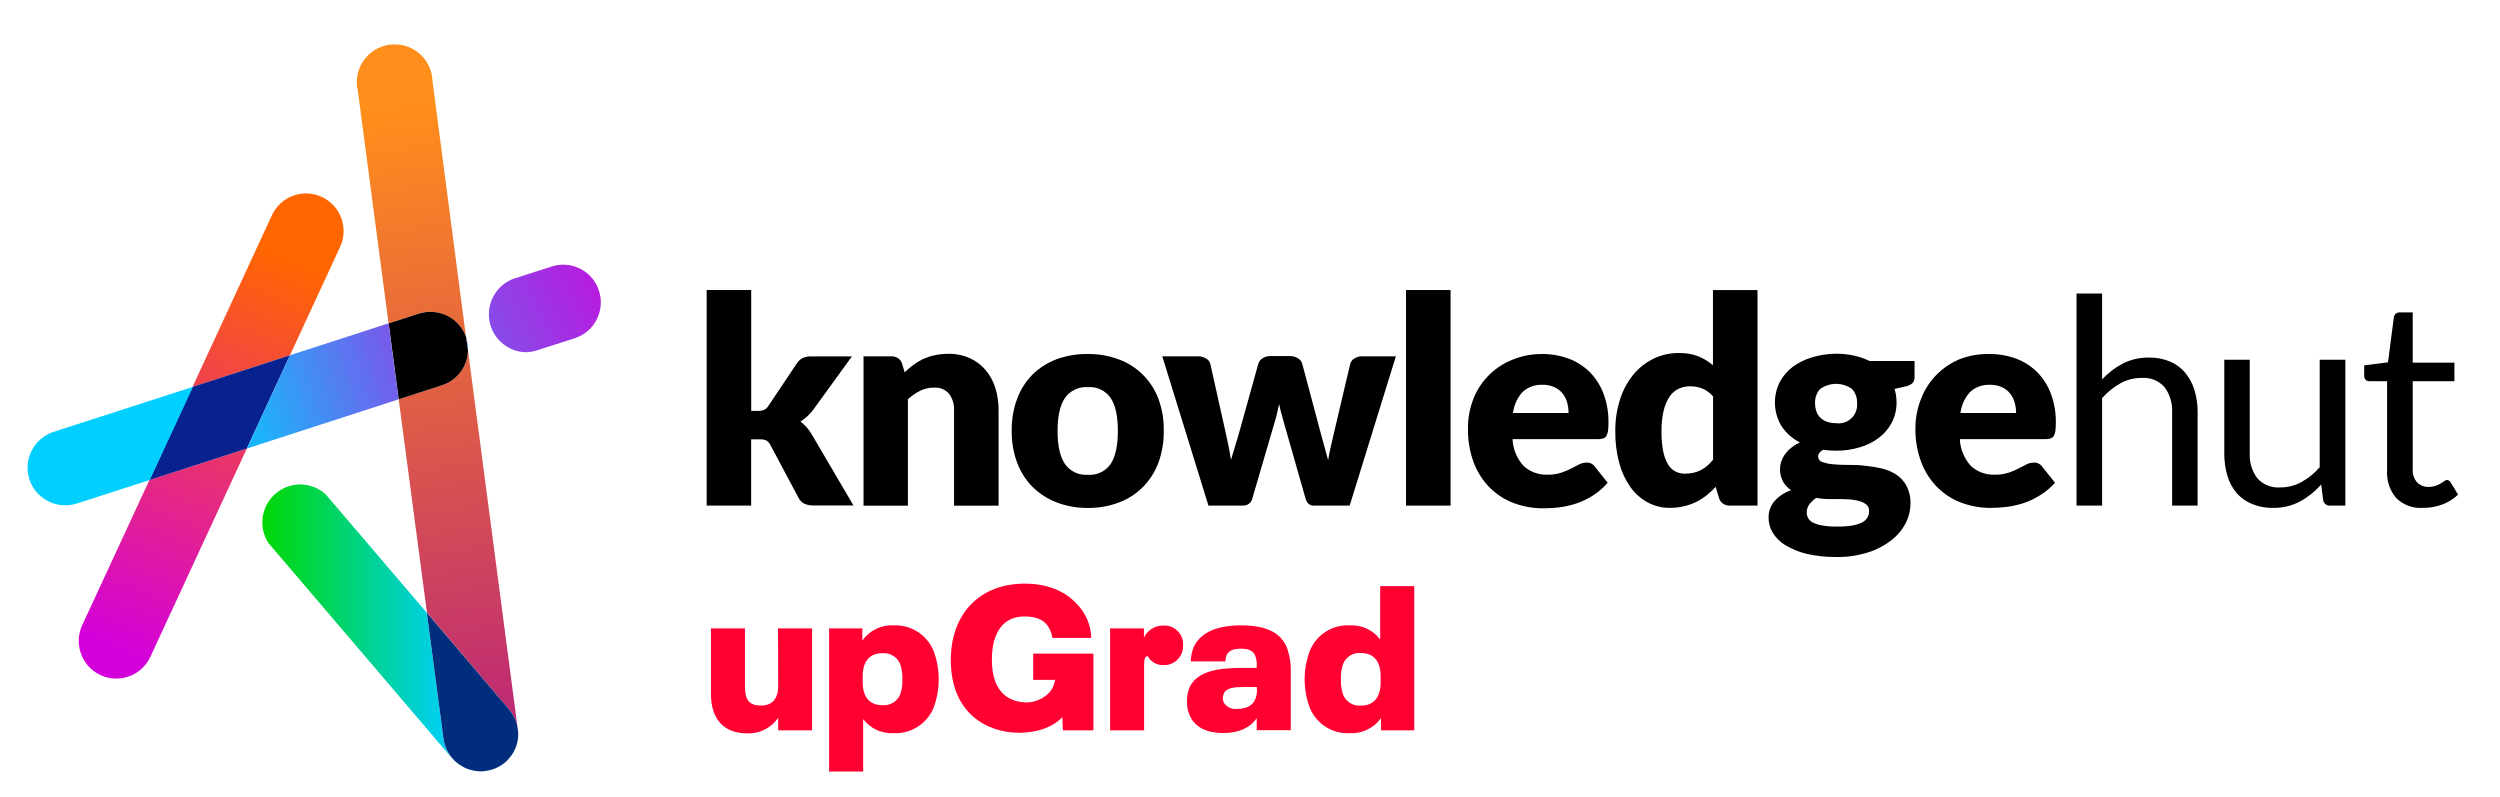 <?xml version="1.0" encoding="UTF-8"?>
<svg xmlns="http://www.w3.org/2000/svg" xmlns:xlink="http://www.w3.org/1999/xlink" width="160px" height="51px" viewBox="0 0 160 51" version="1.1">
<defs>
<linearGradient id="linear0" gradientUnits="userSpaceOnUse" x1="60.44" y1="361.94" x2="178.43" y2="634.17" gradientTransform="matrix(0.093,0,0,-0.093,1.763,75.35)">
<stop offset="0" style="stop-color:rgb(82.745%,0%,85.882%);stop-opacity:1;"/>
<stop offset="1" style="stop-color:rgb(100%,40%,0%);stop-opacity:1;"/>
</linearGradient>
<linearGradient id="linear1" gradientUnits="userSpaceOnUse" x1="64.29" y1="360.26" x2="182.31" y2="632.49" gradientTransform="matrix(0.093,0,0,-0.093,1.763,75.35)">
<stop offset="0" style="stop-color:rgb(82.745%,0%,85.882%);stop-opacity:1;"/>
<stop offset="1" style="stop-color:rgb(100%,40%,0%);stop-opacity:1;"/>
</linearGradient>
<linearGradient id="linear2" gradientUnits="userSpaceOnUse" x1="433.39" y1="635.27" x2="123.11" y2="482.29" gradientTransform="matrix(0.093,0,0,-0.093,1.763,75.35)">
<stop offset="0" style="stop-color:rgb(82.745%,0%,85.882%);stop-opacity:1;"/>
<stop offset="1" style="stop-color:rgb(0%,81.176%,100%);stop-opacity:1;"/>
</linearGradient>
<linearGradient id="linear3" gradientUnits="userSpaceOnUse" x1="255.05" y1="735.89" x2="332.83" y2="140.49" gradientTransform="matrix(0.093,0,0,-0.093,1.763,75.35)">
<stop offset="0" style="stop-color:rgb(100%,55.686%,10.588%);stop-opacity:1;"/>
<stop offset="1" style="stop-color:rgb(63.529%,0%,59.608%);stop-opacity:1;"/>
</linearGradient>
<linearGradient id="linear4" gradientUnits="userSpaceOnUse" x1="255.53" y1="735.98" x2="333.31" y2="140.57" gradientTransform="matrix(0.093,0,0,-0.093,1.763,75.35)">
<stop offset="0" style="stop-color:rgb(100%,55.686%,10.588%);stop-opacity:1;"/>
<stop offset="1" style="stop-color:rgb(63.529%,0%,59.608%);stop-opacity:1;"/>
</linearGradient>
<linearGradient id="linear5" gradientUnits="userSpaceOnUse" x1="159.64" y1="381.49" x2="293.54" y2="381.49" gradientTransform="matrix(0.093,0,0,-0.093,1.763,75.35)">
<stop offset="0" style="stop-color:rgb(0%,84.706%,0%);stop-opacity:1;"/>
<stop offset="1" style="stop-color:rgb(0%,81.176%,100%);stop-opacity:1;"/>
</linearGradient>
<linearGradient id="linear6" gradientUnits="userSpaceOnUse" x1="293.24" y1="285.06" x2="300.88" y2="282.41" gradientTransform="matrix(0.093,0,0,-0.093,1.763,75.35)">
<stop offset="0" style="stop-color:rgb(0%,84.706%,0%);stop-opacity:1;"/>
<stop offset="1" style="stop-color:rgb(0%,81.176%,100%);stop-opacity:1;"/>
</linearGradient>
<linearGradient id="linear7" gradientUnits="userSpaceOnUse" x1="305.03" y1="573.27" x2="302.53" y2="572.04" gradientTransform="matrix(0.093,0,0,-0.093,1.763,75.35)">
<stop offset="0" style="stop-color:rgb(82.745%,0%,85.882%);stop-opacity:1;"/>
<stop offset="1" style="stop-color:rgb(0%,81.176%,100%);stop-opacity:1;"/>
</linearGradient>
<linearGradient id="linear8" gradientUnits="userSpaceOnUse" x1="358.58" y1="593.25" x2="121.23" y2="518.12" gradientTransform="matrix(0.093,0,0,-0.093,1.763,75.35)">
<stop offset="0" style="stop-color:rgb(82.745%,0%,85.882%);stop-opacity:1;"/>
<stop offset="1" style="stop-color:rgb(0%,81.176%,100%);stop-opacity:1;"/>
</linearGradient>
<linearGradient id="linear9" gradientUnits="userSpaceOnUse" x1="358.31" y1="594.03" x2="120.96" y2="518.94" gradientTransform="matrix(0.093,0,0,-0.093,1.763,75.35)">
<stop offset="0" style="stop-color:rgb(82.745%,0%,85.882%);stop-opacity:1;"/>
<stop offset="1" style="stop-color:rgb(0%,81.176%,100%);stop-opacity:1;"/>
</linearGradient>
</defs>
<g id="surface1">
<path style=" stroke:none;fill-rule:nonzero;fill:url(#linear0);" d="M 5.262 40.008 C 4.707 41.215 5.23 42.648 6.434 43.207 C 7.641 43.766 9.07 43.238 9.625 42.031 L 15.797 28.707 L 9.562 30.723 Z M 5.262 40.008 "/>
<path style=" stroke:none;fill-rule:nonzero;fill:url(#linear1);" d="M 20.594 12.605 C 19.395 12.043 17.969 12.562 17.41 13.762 C 17.406 13.77 17.402 13.773 17.402 13.777 L 12.324 24.758 L 18.559 22.738 L 21.77 15.797 C 22.324 14.594 21.801 13.164 20.598 12.605 Z M 20.594 12.605 "/>
<path style=" stroke:none;fill-rule:nonzero;fill:url(#linear2);" d="M 33.617 22.543 C 32.281 22.492 31.238 21.363 31.289 20.023 C 31.328 19.039 31.957 18.172 32.879 17.836 L 35.238 17.078 C 36.492 16.633 37.867 17.285 38.312 18.543 C 38.758 19.797 38.105 21.176 36.855 21.621 C 36.805 21.641 36.758 21.656 36.707 21.672 L 34.352 22.426 C 34.117 22.504 33.867 22.543 33.617 22.543 Z M 33.617 22.543 "/>
<path style=" stroke:none;fill-rule:nonzero;fill:url(#linear3);" d="M 29.84 21.621 C 29.844 21.645 29.844 21.672 29.84 21.695 L 27.684 5.219 C 27.656 3.879 26.551 2.812 25.211 2.84 C 23.875 2.863 22.809 3.973 22.836 5.312 C 22.84 5.5 22.863 5.688 22.91 5.871 L 24.867 20.691 L 26.816 20.062 C 28.078 19.668 29.426 20.363 29.84 21.621 Z M 29.84 21.621 "/>
<path style=" stroke:none;fill-rule:nonzero;fill:url(#linear4);" d="M 29.953 22.434 C 29.922 23.453 29.254 24.344 28.285 24.656 L 25.516 25.555 L 27.324 39.203 L 32.578 45.402 C 32.855 45.73 33.043 46.121 33.121 46.543 Z M 29.953 22.434 "/>
<path style=" stroke:none;fill-rule:nonzero;fill:url(#linear5);" d="M 29.039 48.641 C 29 48.609 28.965 48.574 28.934 48.535 L 17.176 34.75 C 16.449 33.621 16.777 32.117 17.902 31.391 C 18.82 30.801 20.02 30.895 20.832 31.625 L 27.312 39.211 L 28.383 47.281 C 28.445 47.793 28.676 48.27 29.039 48.641 Z M 29.039 48.641 "/>
<path style=" stroke:none;fill-rule:nonzero;fill:rgb(0%,18.039%,49.02%);fill-opacity:1;" d="M 33.168 46.992 C 33.168 47.086 33.16 47.18 33.145 47.273 C 33.145 47.324 33.137 47.375 33.121 47.426 C 33.105 47.523 33.082 47.621 33.051 47.715 C 33.027 47.777 33.008 47.836 32.977 47.902 C 32.945 48 32.898 48.094 32.84 48.184 C 32.773 48.297 32.695 48.402 32.605 48.504 C 32.523 48.609 32.43 48.707 32.328 48.793 C 32.16 48.93 31.977 49.047 31.781 49.141 C 31.707 49.176 31.629 49.207 31.551 49.23 C 31.48 49.254 31.406 49.277 31.332 49.293 C 31.246 49.316 31.16 49.332 31.07 49.34 C 30.969 49.355 30.867 49.367 30.766 49.367 C 30.66 49.367 30.555 49.359 30.449 49.34 C 30.402 49.34 30.359 49.332 30.316 49.316 C 30.094 49.277 29.879 49.207 29.68 49.102 C 29.504 49.012 29.34 48.902 29.191 48.773 C 29.137 48.73 29.086 48.684 29.039 48.625 C 28.68 48.258 28.449 47.781 28.383 47.27 L 27.316 39.211 L 32.578 45.402 C 32.855 45.73 33.043 46.121 33.121 46.543 C 33.148 46.691 33.164 46.84 33.168 46.992 Z M 33.168 46.992 "/>
<path style=" stroke:none;fill-rule:nonzero;fill:url(#linear6);" d="M 29.68 49.113 C 29.504 49.031 29.34 48.918 29.191 48.785 C 29.34 48.914 29.504 49.027 29.68 49.113 Z M 29.68 49.113 "/>
<path style=" stroke:none;fill-rule:nonzero;fill:rgb(2.745%,12.941%,55.686%);fill-opacity:1;" d="M 18.555 22.738 L 15.797 28.707 L 9.566 30.723 L 12.324 24.758 Z M 18.555 22.738 "/>
<path style=" stroke:none;fill-rule:nonzero;fill:rgb(0%,0%,0%);fill-opacity:1;" d="M 29.953 22.422 C 29.93 23.445 29.258 24.344 28.285 24.656 L 25.516 25.555 L 24.875 20.695 L 26.824 20.066 C 28.086 19.672 29.434 20.367 29.848 21.625 C 29.852 21.648 29.852 21.672 29.848 21.699 L 29.957 22.418 Z M 29.953 22.422 "/>
<path style=" stroke:none;fill-rule:nonzero;fill:url(#linear7);" d="M 29.953 22.422 L 29.859 21.703 C 29.934 21.938 29.965 22.18 29.953 22.422 Z M 29.953 22.422 "/>
<path style=" stroke:none;fill-rule:nonzero;fill:url(#linear8);" d="M 1.875 30.664 C 2.199 31.664 3.133 32.34 4.184 32.34 C 4.434 32.34 4.684 32.301 4.922 32.223 L 9.582 30.719 L 12.352 24.758 L 3.43 27.637 C 2.172 28.051 1.48 29.398 1.875 30.664 Z M 1.875 30.664 "/>
<path style=" stroke:none;fill-rule:nonzero;fill:url(#linear9);" d="M 24.867 20.691 L 18.555 22.738 L 15.797 28.707 L 25.508 25.559 Z M 24.867 20.691 "/>
<path style=" stroke:none;fill-rule:nonzero;fill:rgb(100%,0%,19.216%);fill-opacity:1;" d="M 49.805 43.879 C 49.805 44.738 49.414 45.156 48.695 45.156 C 47.977 45.156 47.676 44.812 47.676 43.945 L 47.676 40.219 L 45.5 40.219 L 45.5 44.414 C 45.5 46.047 46.348 46.934 47.809 46.934 C 48.605 46.973 49.359 46.59 49.805 45.93 L 49.805 46.742 L 51.973 46.742 L 51.973 40.219 L 49.793 40.219 Z M 49.805 43.879 "/>
<path style=" stroke:none;fill-rule:nonzero;fill:rgb(100%,0%,19.216%);fill-opacity:1;" d="M 57.195 40.023 C 56.402 39.977 55.645 40.348 55.188 41 L 55.188 40.219 L 53.062 40.219 L 53.062 49.379 L 55.242 49.379 L 55.242 46.02 C 55.699 46.629 56.438 46.969 57.199 46.922 C 58.281 46.973 59.285 46.352 59.727 45.355 C 60.195 44.148 60.195 42.812 59.727 41.605 C 59.293 40.605 58.285 39.977 57.199 40.023 Z M 57.602 44.477 C 57.398 44.91 56.949 45.172 56.473 45.133 C 55.652 45.133 55.211 44.609 55.211 43.641 L 55.211 43.293 C 55.211 42.328 55.652 41.805 56.473 41.805 C 56.945 41.766 57.395 42.027 57.594 42.457 C 57.715 42.785 57.766 43.133 57.75 43.48 C 57.77 43.82 57.719 44.16 57.602 44.477 Z M 57.602 44.477 "/>
<path style=" stroke:none;fill-rule:nonzero;fill:rgb(100%,0%,19.216%);fill-opacity:1;" d="M 74.438 40.035 C 73.914 40.031 73.434 40.332 73.211 40.805 L 73.211 40.219 L 71.047 40.219 L 71.047 46.742 L 73.223 46.742 L 73.223 42.621 C 73.223 42.164 73.262 42.059 73.445 41.98 C 73.645 42.355 74.043 42.586 74.465 42.566 C 75.133 42.59 75.691 42.07 75.715 41.402 C 75.715 41.367 75.715 41.336 75.715 41.301 C 75.754 40.641 75.254 40.074 74.594 40.035 C 74.543 40.031 74.488 40.031 74.438 40.035 Z M 74.438 40.035 "/>
<path style=" stroke:none;fill-rule:nonzero;fill:rgb(100%,0%,19.216%);fill-opacity:1;" d="M 79.402 40.023 C 77.941 40.023 76.832 40.453 76.398 41.41 C 76.277 41.703 76.215 42.012 76.207 42.328 L 78.422 42.328 C 78.426 42.191 78.453 42.059 78.5 41.934 C 78.629 41.648 78.918 41.516 79.426 41.516 C 79.934 41.516 80.195 41.66 80.328 41.949 C 80.418 42.168 80.453 42.406 80.43 42.645 L 80.43 42.746 L 79.453 42.746 C 77.863 42.746 76.598 42.984 76.125 44.004 C 76.016 44.285 75.961 44.59 75.969 44.891 C 75.957 45.211 76.02 45.527 76.156 45.82 C 76.48 46.551 77.25 46.914 78.281 46.914 C 79.312 46.914 80.012 46.566 80.43 45.961 L 80.43 46.734 L 82.609 46.734 L 82.609 42.988 C 82.625 42.441 82.531 41.895 82.336 41.383 C 81.906 40.441 80.977 40.023 79.402 40.023 Z M 80.441 44.062 C 80.461 44.309 80.422 44.555 80.324 44.781 C 80.152 45.156 79.777 45.367 79.191 45.367 C 78.852 45.418 78.516 45.262 78.328 44.977 C 78.238 44.785 78.238 44.566 78.328 44.375 C 78.469 44.027 78.98 43.969 79.605 43.969 L 80.441 43.969 Z M 80.441 44.062 "/>
<path style=" stroke:none;fill-rule:nonzero;fill:rgb(100%,0%,19.216%);fill-opacity:1;" d="M 88.332 37.512 L 88.332 40.926 C 87.871 40.316 87.137 39.977 86.375 40.023 C 85.285 39.969 84.277 40.602 83.848 41.605 C 83.379 42.809 83.379 44.148 83.848 45.352 C 84.285 46.352 85.289 46.977 86.375 46.922 C 87.168 46.969 87.926 46.602 88.383 45.957 L 88.383 46.742 L 90.512 46.742 L 90.512 37.512 Z M 88.359 43.672 C 88.359 44.633 87.918 45.16 87.098 45.16 C 86.625 45.199 86.176 44.938 85.977 44.508 C 85.855 44.172 85.801 43.82 85.82 43.465 C 85.801 43.117 85.855 42.77 85.977 42.445 C 86.176 42.012 86.625 41.75 87.098 41.793 C 87.918 41.793 88.359 42.316 88.359 43.281 Z M 88.359 43.672 "/>
<path style=" stroke:none;fill-rule:nonzero;fill:rgb(100%,0%,19.216%);fill-opacity:1;" d="M 66.125 43.512 L 67.531 43.512 L 67.477 43.73 C 67.301 44.465 66.438 44.953 65.727 44.953 C 64.746 44.953 63.48 44.48 63.48 42.23 C 63.48 40.363 64.297 39.453 65.555 39.453 C 66.25 39.453 66.766 39.617 67.082 40.094 C 67.227 40.316 67.316 40.566 67.352 40.828 L 69.84 40.828 C 69.82 40.023 69.5 39.254 68.938 38.676 L 68.895 38.633 C 68.141 37.809 66.996 37.352 65.586 37.352 C 62.711 37.352 60.852 39.27 60.852 42.242 C 60.852 45.68 63.203 46.898 65.223 46.898 C 66.355 46.898 67.375 46.551 67.992 45.895 L 68.023 46.742 L 69.98 46.742 L 69.98 41.832 L 66.125 41.832 L 66.125 43.516 Z M 66.125 43.512 "/>
<path style=" stroke:none;fill-rule:nonzero;fill:rgb(0%,0%,0%);fill-opacity:1;" d="M 48.078 18.562 L 48.078 26.297 L 48.508 26.297 C 48.648 26.305 48.789 26.277 48.918 26.223 C 49.031 26.16 49.125 26.066 49.191 25.957 L 50.992 23.266 C 51.086 23.121 51.211 23 51.367 22.918 C 51.535 22.84 51.723 22.801 51.914 22.809 L 54.523 22.809 L 52.059 26.207 C 51.949 26.359 51.82 26.504 51.68 26.633 C 51.539 26.762 51.391 26.879 51.23 26.98 C 51.516 27.199 51.758 27.469 51.938 27.777 L 54.621 32.348 L 52.047 32.348 C 51.855 32.352 51.664 32.316 51.492 32.242 C 51.324 32.164 51.191 32.031 51.109 31.867 L 49.309 28.488 C 49.25 28.363 49.156 28.262 49.043 28.188 C 48.91 28.133 48.77 28.109 48.625 28.117 L 48.074 28.117 L 48.074 32.359 L 45.227 32.359 L 45.227 18.562 Z M 48.078 18.562 "/>
<path style=" stroke:none;fill-rule:nonzero;fill:rgb(0%,0%,0%);fill-opacity:1;" d="M 55.266 32.359 L 55.266 22.805 L 57.031 22.805 C 57.188 22.801 57.344 22.84 57.477 22.926 C 57.598 23.008 57.688 23.129 57.73 23.27 L 57.898 23.824 C 58.078 23.652 58.266 23.492 58.465 23.344 C 58.664 23.199 58.875 23.074 59.094 22.969 C 59.328 22.867 59.574 22.785 59.824 22.734 C 60.102 22.672 60.387 22.645 60.672 22.645 C 61.148 22.633 61.621 22.727 62.059 22.918 C 62.445 23.09 62.793 23.348 63.07 23.672 C 63.355 24.012 63.57 24.402 63.699 24.824 C 63.844 25.293 63.914 25.781 63.91 26.273 L 63.91 32.363 L 61.059 32.363 L 61.059 26.289 C 61.082 25.898 60.969 25.512 60.738 25.199 C 60.5 24.926 60.148 24.781 59.789 24.809 C 59.48 24.801 59.176 24.871 58.898 25.004 C 58.609 25.148 58.344 25.332 58.105 25.551 L 58.105 32.363 L 55.266 32.363 Z M 55.266 32.359 "/>
<path style=" stroke:none;fill-rule:nonzero;fill:rgb(0%,0%,0%);fill-opacity:1;" d="M 69.633 22.656 C 70.309 22.648 70.977 22.766 71.609 23.004 C 72.777 23.434 73.699 24.352 74.137 25.52 C 74.375 26.172 74.496 26.863 74.48 27.559 C 74.492 28.262 74.375 28.961 74.137 29.617 C 73.918 30.203 73.578 30.734 73.141 31.176 C 72.707 31.609 72.184 31.945 71.609 32.16 C 70.977 32.398 70.309 32.516 69.633 32.508 C 68.953 32.516 68.277 32.398 67.641 32.16 C 67.066 31.941 66.539 31.609 66.098 31.176 C 65.656 30.734 65.316 30.203 65.098 29.617 C 64.855 28.961 64.738 28.262 64.75 27.559 C 64.738 26.863 64.855 26.172 65.098 25.52 C 65.312 24.934 65.652 24.402 66.09 23.961 C 66.531 23.531 67.059 23.199 67.637 22.984 C 68.277 22.754 68.953 22.645 69.633 22.656 Z M 69.633 30.387 C 70.203 30.43 70.754 30.168 71.082 29.695 C 71.391 29.23 71.543 28.527 71.543 27.582 C 71.543 26.633 71.391 25.934 71.082 25.469 C 70.754 24.996 70.203 24.734 69.633 24.777 C 69.051 24.73 68.492 24.996 68.156 25.469 C 67.84 25.934 67.684 26.633 67.684 27.582 C 67.684 28.527 67.84 29.23 68.156 29.695 C 68.492 30.172 69.055 30.434 69.633 30.387 Z M 69.633 30.387 "/>
<path style=" stroke:none;fill-rule:nonzero;fill:rgb(0%,0%,0%);fill-opacity:1;" d="M 74.387 22.805 L 76.672 22.805 C 76.855 22.801 77.035 22.848 77.191 22.945 C 77.328 23.016 77.422 23.145 77.461 23.289 L 78.418 27.578 C 78.492 27.902 78.559 28.219 78.621 28.523 C 78.684 28.828 78.734 29.133 78.781 29.438 C 78.871 29.133 78.961 28.832 79.055 28.527 C 79.152 28.223 79.242 27.906 79.336 27.578 L 80.531 23.281 C 80.578 23.137 80.672 23.012 80.797 22.934 C 80.945 22.836 81.113 22.789 81.285 22.789 L 82.555 22.789 C 82.738 22.785 82.918 22.836 83.074 22.934 C 83.203 23.008 83.301 23.133 83.344 23.281 L 84.488 27.578 C 84.57 27.902 84.66 28.219 84.746 28.523 C 84.832 28.828 84.918 29.141 85 29.453 C 85.047 29.148 85.109 28.844 85.18 28.539 C 85.25 28.23 85.324 27.914 85.402 27.578 L 86.414 23.289 C 86.453 23.145 86.547 23.02 86.68 22.945 C 86.824 22.848 86.996 22.801 87.168 22.805 L 89.336 22.805 L 86.379 32.359 L 84.059 32.359 C 83.945 32.359 83.836 32.32 83.75 32.246 C 83.648 32.148 83.578 32.02 83.547 31.879 L 82.188 27.113 C 82.125 26.898 82.066 26.688 82.012 26.48 C 81.953 26.27 81.906 26.062 81.863 25.855 C 81.82 26.07 81.773 26.281 81.723 26.492 C 81.672 26.707 81.609 26.922 81.543 27.137 L 80.156 31.879 C 80.102 32.168 79.84 32.375 79.547 32.359 L 77.34 32.359 Z M 74.387 22.805 "/>
<path style=" stroke:none;fill-rule:nonzero;fill:rgb(0%,0%,0%);fill-opacity:1;" d="M 92.836 18.562 L 92.836 32.359 L 89.984 32.359 L 89.984 18.562 Z M 92.836 18.562 "/>
<path style=" stroke:none;fill-rule:nonzero;fill:rgb(0%,0%,0%);fill-opacity:1;" d="M 98.66 22.656 C 99.25 22.648 99.836 22.75 100.391 22.949 C 100.895 23.137 101.355 23.43 101.742 23.809 C 102.129 24.203 102.43 24.676 102.625 25.195 C 102.844 25.785 102.953 26.414 102.941 27.043 C 102.945 27.219 102.934 27.395 102.914 27.57 C 102.902 27.684 102.867 27.793 102.812 27.895 C 102.77 27.969 102.699 28.027 102.613 28.055 C 102.512 28.09 102.406 28.105 102.297 28.105 L 96.805 28.105 C 96.828 28.75 97.09 29.367 97.531 29.84 C 97.945 30.211 98.492 30.402 99.047 30.379 C 99.336 30.387 99.625 30.344 99.902 30.258 C 100.121 30.188 100.336 30.098 100.539 29.992 L 101.055 29.727 C 101.207 29.645 101.375 29.605 101.547 29.605 C 101.75 29.594 101.945 29.688 102.062 29.855 L 102.891 30.895 C 102.617 31.215 102.293 31.492 101.938 31.719 C 101.613 31.926 101.266 32.094 100.898 32.219 C 100.551 32.332 100.191 32.418 99.824 32.465 C 99.48 32.512 99.133 32.531 98.785 32.531 C 98.145 32.539 97.508 32.426 96.906 32.207 C 96.332 31.996 95.809 31.664 95.367 31.234 C 94.914 30.777 94.562 30.234 94.328 29.633 C 94.062 28.922 93.934 28.164 93.949 27.406 C 93.945 26.785 94.055 26.168 94.273 25.59 C 94.699 24.449 95.578 23.535 96.699 23.062 C 97.316 22.793 97.984 22.656 98.656 22.656 Z M 98.715 24.629 C 98.246 24.602 97.781 24.77 97.438 25.094 C 97.102 25.465 96.891 25.938 96.832 26.434 L 100.387 26.434 C 100.391 26.211 100.359 25.988 100.301 25.773 C 100.246 25.562 100.148 25.367 100.016 25.195 C 99.879 25.02 99.699 24.879 99.496 24.785 C 99.254 24.672 98.988 24.617 98.723 24.625 L 98.715 24.625 Z M 98.715 24.629 "/>
<path style=" stroke:none;fill-rule:nonzero;fill:rgb(0%,0%,0%);fill-opacity:1;" d="M 110.723 32.359 C 110.566 32.363 110.41 32.324 110.277 32.238 C 110.156 32.156 110.066 32.035 110.023 31.891 L 109.801 31.16 C 109.617 31.363 109.418 31.547 109.203 31.715 C 108.777 32.051 108.277 32.289 107.75 32.406 C 107.449 32.473 107.148 32.504 106.84 32.504 C 106.359 32.504 105.883 32.383 105.457 32.156 C 105.023 31.922 104.648 31.598 104.363 31.195 C 104.031 30.73 103.789 30.215 103.641 29.664 C 103.457 28.984 103.367 28.285 103.379 27.582 C 103.371 26.906 103.473 26.234 103.672 25.594 C 103.848 25.016 104.133 24.48 104.504 24.012 C 104.855 23.574 105.297 23.219 105.797 22.969 C 106.312 22.715 106.883 22.586 107.461 22.594 C 107.887 22.582 108.309 22.656 108.703 22.809 C 109.039 22.949 109.352 23.141 109.629 23.375 L 109.629 18.566 L 112.48 18.566 L 112.48 32.359 Z M 107.836 30.316 C 108.027 30.316 108.215 30.297 108.398 30.254 C 108.562 30.215 108.719 30.16 108.863 30.082 C 109.008 30.008 109.141 29.914 109.266 29.809 C 109.398 29.688 109.523 29.559 109.637 29.422 L 109.637 25.367 C 109.445 25.148 109.211 24.977 108.945 24.863 C 108.691 24.77 108.426 24.719 108.156 24.723 C 107.906 24.719 107.66 24.773 107.43 24.879 C 107.199 24.992 107 25.164 106.855 25.379 C 106.676 25.656 106.547 25.961 106.473 26.281 C 106.375 26.719 106.328 27.164 106.336 27.617 C 106.328 28.043 106.367 28.469 106.445 28.887 C 106.5 29.18 106.605 29.461 106.754 29.719 C 106.867 29.914 107.031 30.07 107.23 30.176 C 107.418 30.27 107.625 30.316 107.836 30.316 Z M 107.836 30.316 "/>
<path style=" stroke:none;fill-rule:nonzero;fill:rgb(0%,0%,0%);fill-opacity:1;" d="M 117.508 22.637 C 117.891 22.637 118.277 22.676 118.652 22.758 C 118.996 22.832 119.332 22.949 119.652 23.105 L 122.531 23.105 L 122.531 24.145 C 122.539 24.285 122.488 24.422 122.395 24.523 C 122.266 24.633 122.109 24.707 121.941 24.734 L 121.25 24.891 C 121.336 25.168 121.379 25.457 121.379 25.746 C 121.387 26.195 121.281 26.637 121.082 27.035 C 120.883 27.418 120.602 27.746 120.262 28.008 C 119.895 28.289 119.477 28.496 119.035 28.625 C 118.543 28.773 118.031 28.848 117.52 28.844 C 117.234 28.844 116.953 28.824 116.672 28.789 C 116.461 28.91 116.359 29.055 116.359 29.215 C 116.359 29.371 116.461 29.512 116.609 29.562 C 116.828 29.641 117.051 29.691 117.277 29.711 C 117.551 29.738 117.871 29.754 118.223 29.754 C 118.578 29.754 118.941 29.754 119.312 29.801 C 119.676 29.836 120.039 29.895 120.395 29.973 C 120.73 30.047 121.051 30.176 121.34 30.359 C 121.617 30.539 121.848 30.789 122.008 31.078 C 122.191 31.43 122.285 31.824 122.27 32.219 C 122.27 32.66 122.164 33.094 121.961 33.484 C 121.734 33.914 121.422 34.289 121.039 34.582 C 120.59 34.926 120.09 35.188 119.551 35.355 C 118.895 35.559 118.215 35.66 117.527 35.648 C 116.875 35.656 116.227 35.586 115.594 35.438 C 115.117 35.32 114.66 35.133 114.242 34.879 C 113.918 34.68 113.645 34.406 113.445 34.078 C 113.277 33.793 113.191 33.469 113.188 33.141 C 113.18 32.746 113.316 32.359 113.574 32.062 C 113.863 31.746 114.227 31.508 114.633 31.371 C 114.422 31.234 114.242 31.047 114.117 30.828 C 113.98 30.57 113.914 30.281 113.922 29.992 C 113.926 29.84 113.949 29.691 113.996 29.543 C 114.051 29.383 114.129 29.23 114.227 29.09 C 114.34 28.934 114.473 28.789 114.625 28.668 C 114.801 28.527 114.992 28.41 115.195 28.32 C 114.723 28.078 114.316 27.719 114.02 27.277 C 113.5 26.422 113.453 25.359 113.898 24.465 C 114.098 24.082 114.383 23.746 114.727 23.484 C 115.105 23.207 115.527 22.996 115.973 22.867 C 116.473 22.719 116.992 22.641 117.512 22.637 Z M 119.621 32.703 C 119.629 32.562 119.578 32.426 119.48 32.324 C 119.367 32.223 119.238 32.145 119.094 32.098 C 118.906 32.039 118.715 31.996 118.523 31.977 C 118.293 31.953 118.062 31.941 117.828 31.941 L 117.039 31.941 C 116.77 31.941 116.5 31.914 116.238 31.863 C 116.07 31.977 115.922 32.113 115.801 32.273 C 115.688 32.422 115.629 32.602 115.629 32.785 C 115.629 32.914 115.66 33.043 115.715 33.156 C 115.789 33.277 115.895 33.379 116.023 33.441 C 116.211 33.535 116.414 33.598 116.621 33.629 C 116.93 33.684 117.246 33.707 117.562 33.699 C 117.902 33.707 118.238 33.68 118.574 33.629 C 118.793 33.59 119.004 33.52 119.203 33.418 C 119.34 33.348 119.453 33.238 119.527 33.102 C 119.594 32.973 119.625 32.832 119.617 32.691 L 119.617 32.703 Z M 117.508 27.082 C 118.156 27.176 118.754 26.727 118.844 26.078 C 118.859 25.992 118.859 25.898 118.852 25.809 C 118.871 25.477 118.754 25.148 118.535 24.898 C 117.922 24.457 117.098 24.457 116.484 24.898 C 116.262 25.148 116.148 25.477 116.164 25.809 C 116.164 25.98 116.191 26.152 116.246 26.316 C 116.293 26.469 116.375 26.605 116.488 26.719 C 116.605 26.836 116.75 26.93 116.906 26.984 C 117.102 27.055 117.305 27.086 117.508 27.082 Z M 117.508 27.082 "/>
<path style=" stroke:none;fill-rule:nonzero;fill:rgb(0%,0%,0%);fill-opacity:1;" d="M 127.289 22.656 C 127.879 22.648 128.469 22.75 129.023 22.949 C 129.527 23.137 129.988 23.43 130.371 23.809 C 130.762 24.203 131.062 24.676 131.254 25.195 C 131.477 25.785 131.582 26.414 131.574 27.043 C 131.574 27.219 131.566 27.395 131.547 27.57 C 131.535 27.684 131.5 27.793 131.445 27.895 C 131.402 27.969 131.332 28.027 131.25 28.055 C 131.145 28.09 131.039 28.105 130.93 28.105 L 125.43 28.105 C 125.457 28.75 125.715 29.367 126.156 29.84 C 126.574 30.211 127.117 30.402 127.676 30.379 C 127.965 30.387 128.254 30.344 128.531 30.258 C 128.75 30.188 128.965 30.098 129.168 29.992 L 129.684 29.727 C 129.836 29.645 130.004 29.605 130.176 29.605 C 130.379 29.594 130.574 29.688 130.691 29.855 L 131.52 30.895 C 131.246 31.203 130.93 31.473 130.578 31.688 C 130.254 31.895 129.906 32.062 129.539 32.188 C 129.191 32.305 128.828 32.387 128.465 32.438 C 128.117 32.484 127.773 32.504 127.426 32.504 C 126.785 32.512 126.145 32.398 125.543 32.18 C 124.969 31.969 124.445 31.637 124.008 31.207 C 123.555 30.754 123.199 30.207 122.969 29.605 C 122.699 28.891 122.57 28.137 122.586 27.375 C 122.59 26.754 122.707 26.141 122.934 25.562 C 123.141 25.004 123.457 24.492 123.867 24.059 C 124.285 23.613 124.789 23.262 125.348 23.016 C 125.965 22.766 126.625 22.645 127.289 22.656 Z M 127.348 24.629 C 126.879 24.605 126.422 24.773 126.078 25.094 C 125.742 25.465 125.531 25.934 125.469 26.434 L 129.031 26.434 C 129.031 26.211 129 25.988 128.941 25.773 C 128.887 25.562 128.789 25.367 128.656 25.195 C 128.516 25.02 128.34 24.879 128.137 24.785 C 127.891 24.672 127.617 24.617 127.348 24.625 Z M 127.348 24.629 "/>
<path style=" stroke:none;fill-rule:nonzero;fill:rgb(0%,0%,0%);fill-opacity:1;" d="M 132.898 32.359 L 132.898 18.785 L 134.535 18.785 L 134.535 24.281 C 134.918 23.871 135.363 23.527 135.859 23.266 C 136.379 23.004 136.953 22.875 137.531 22.887 C 137.992 22.875 138.453 22.961 138.879 23.137 C 139.254 23.297 139.59 23.543 139.855 23.855 C 140.125 24.188 140.328 24.566 140.449 24.977 C 140.586 25.445 140.656 25.934 140.648 26.426 L 140.648 32.359 L 139.016 32.359 L 139.016 26.418 C 139.051 25.828 138.879 25.246 138.527 24.773 C 138.156 24.359 137.609 24.141 137.055 24.188 C 136.578 24.184 136.113 24.305 135.699 24.535 C 135.262 24.781 134.867 25.102 134.535 25.48 L 134.535 32.359 Z M 132.898 32.359 "/>
<path style=" stroke:none;fill-rule:nonzero;fill:rgb(0%,0%,0%);fill-opacity:1;" d="M 143.984 23.023 L 143.984 28.98 C 143.949 29.566 144.121 30.148 144.473 30.617 C 144.848 31.027 145.391 31.238 145.945 31.195 C 146.418 31.195 146.883 31.078 147.297 30.848 C 147.738 30.605 148.133 30.285 148.461 29.902 L 148.461 23.023 L 150.102 23.023 L 150.102 32.359 L 149.125 32.359 C 148.91 32.375 148.719 32.223 148.684 32.012 L 148.555 31.004 C 148.172 31.445 147.715 31.812 147.203 32.094 C 146.668 32.375 146.074 32.516 145.473 32.504 C 145.008 32.516 144.551 32.43 144.125 32.25 C 143.75 32.098 143.414 31.863 143.145 31.559 C 142.871 31.23 142.668 30.852 142.551 30.441 C 142.414 29.973 142.348 29.484 142.355 28.996 L 142.355 23.023 Z M 143.984 23.023 "/>
<path style=" stroke:none;fill-rule:nonzero;fill:rgb(0%,0%,0%);fill-opacity:1;" d="M 155.062 32.504 C 154.438 32.547 153.824 32.324 153.371 31.891 C 152.945 31.398 152.73 30.758 152.773 30.109 L 152.773 24.398 L 151.652 24.398 C 151.562 24.402 151.477 24.371 151.406 24.312 C 151.336 24.238 151.297 24.137 151.309 24.035 L 151.309 23.383 L 152.832 23.188 L 153.207 20.305 C 153.219 20.219 153.262 20.137 153.328 20.078 C 153.402 20.02 153.492 19.988 153.586 19.992 L 154.414 19.992 L 154.414 23.211 L 157.082 23.211 L 157.082 24.398 L 154.414 24.398 L 154.414 30 C 154.387 30.32 154.488 30.637 154.699 30.879 C 154.895 31.07 155.16 31.172 155.438 31.164 C 155.586 31.164 155.734 31.141 155.879 31.094 C 155.992 31.055 156.105 31 156.207 30.941 C 156.289 30.895 156.363 30.844 156.441 30.789 C 156.488 30.75 156.547 30.723 156.609 30.719 C 156.711 30.727 156.801 30.785 156.844 30.879 L 157.32 31.656 C 157.023 31.934 156.68 32.148 156.301 32.289 C 155.906 32.438 155.488 32.508 155.066 32.504 Z M 155.062 32.504 "/>
</g>
</svg>
